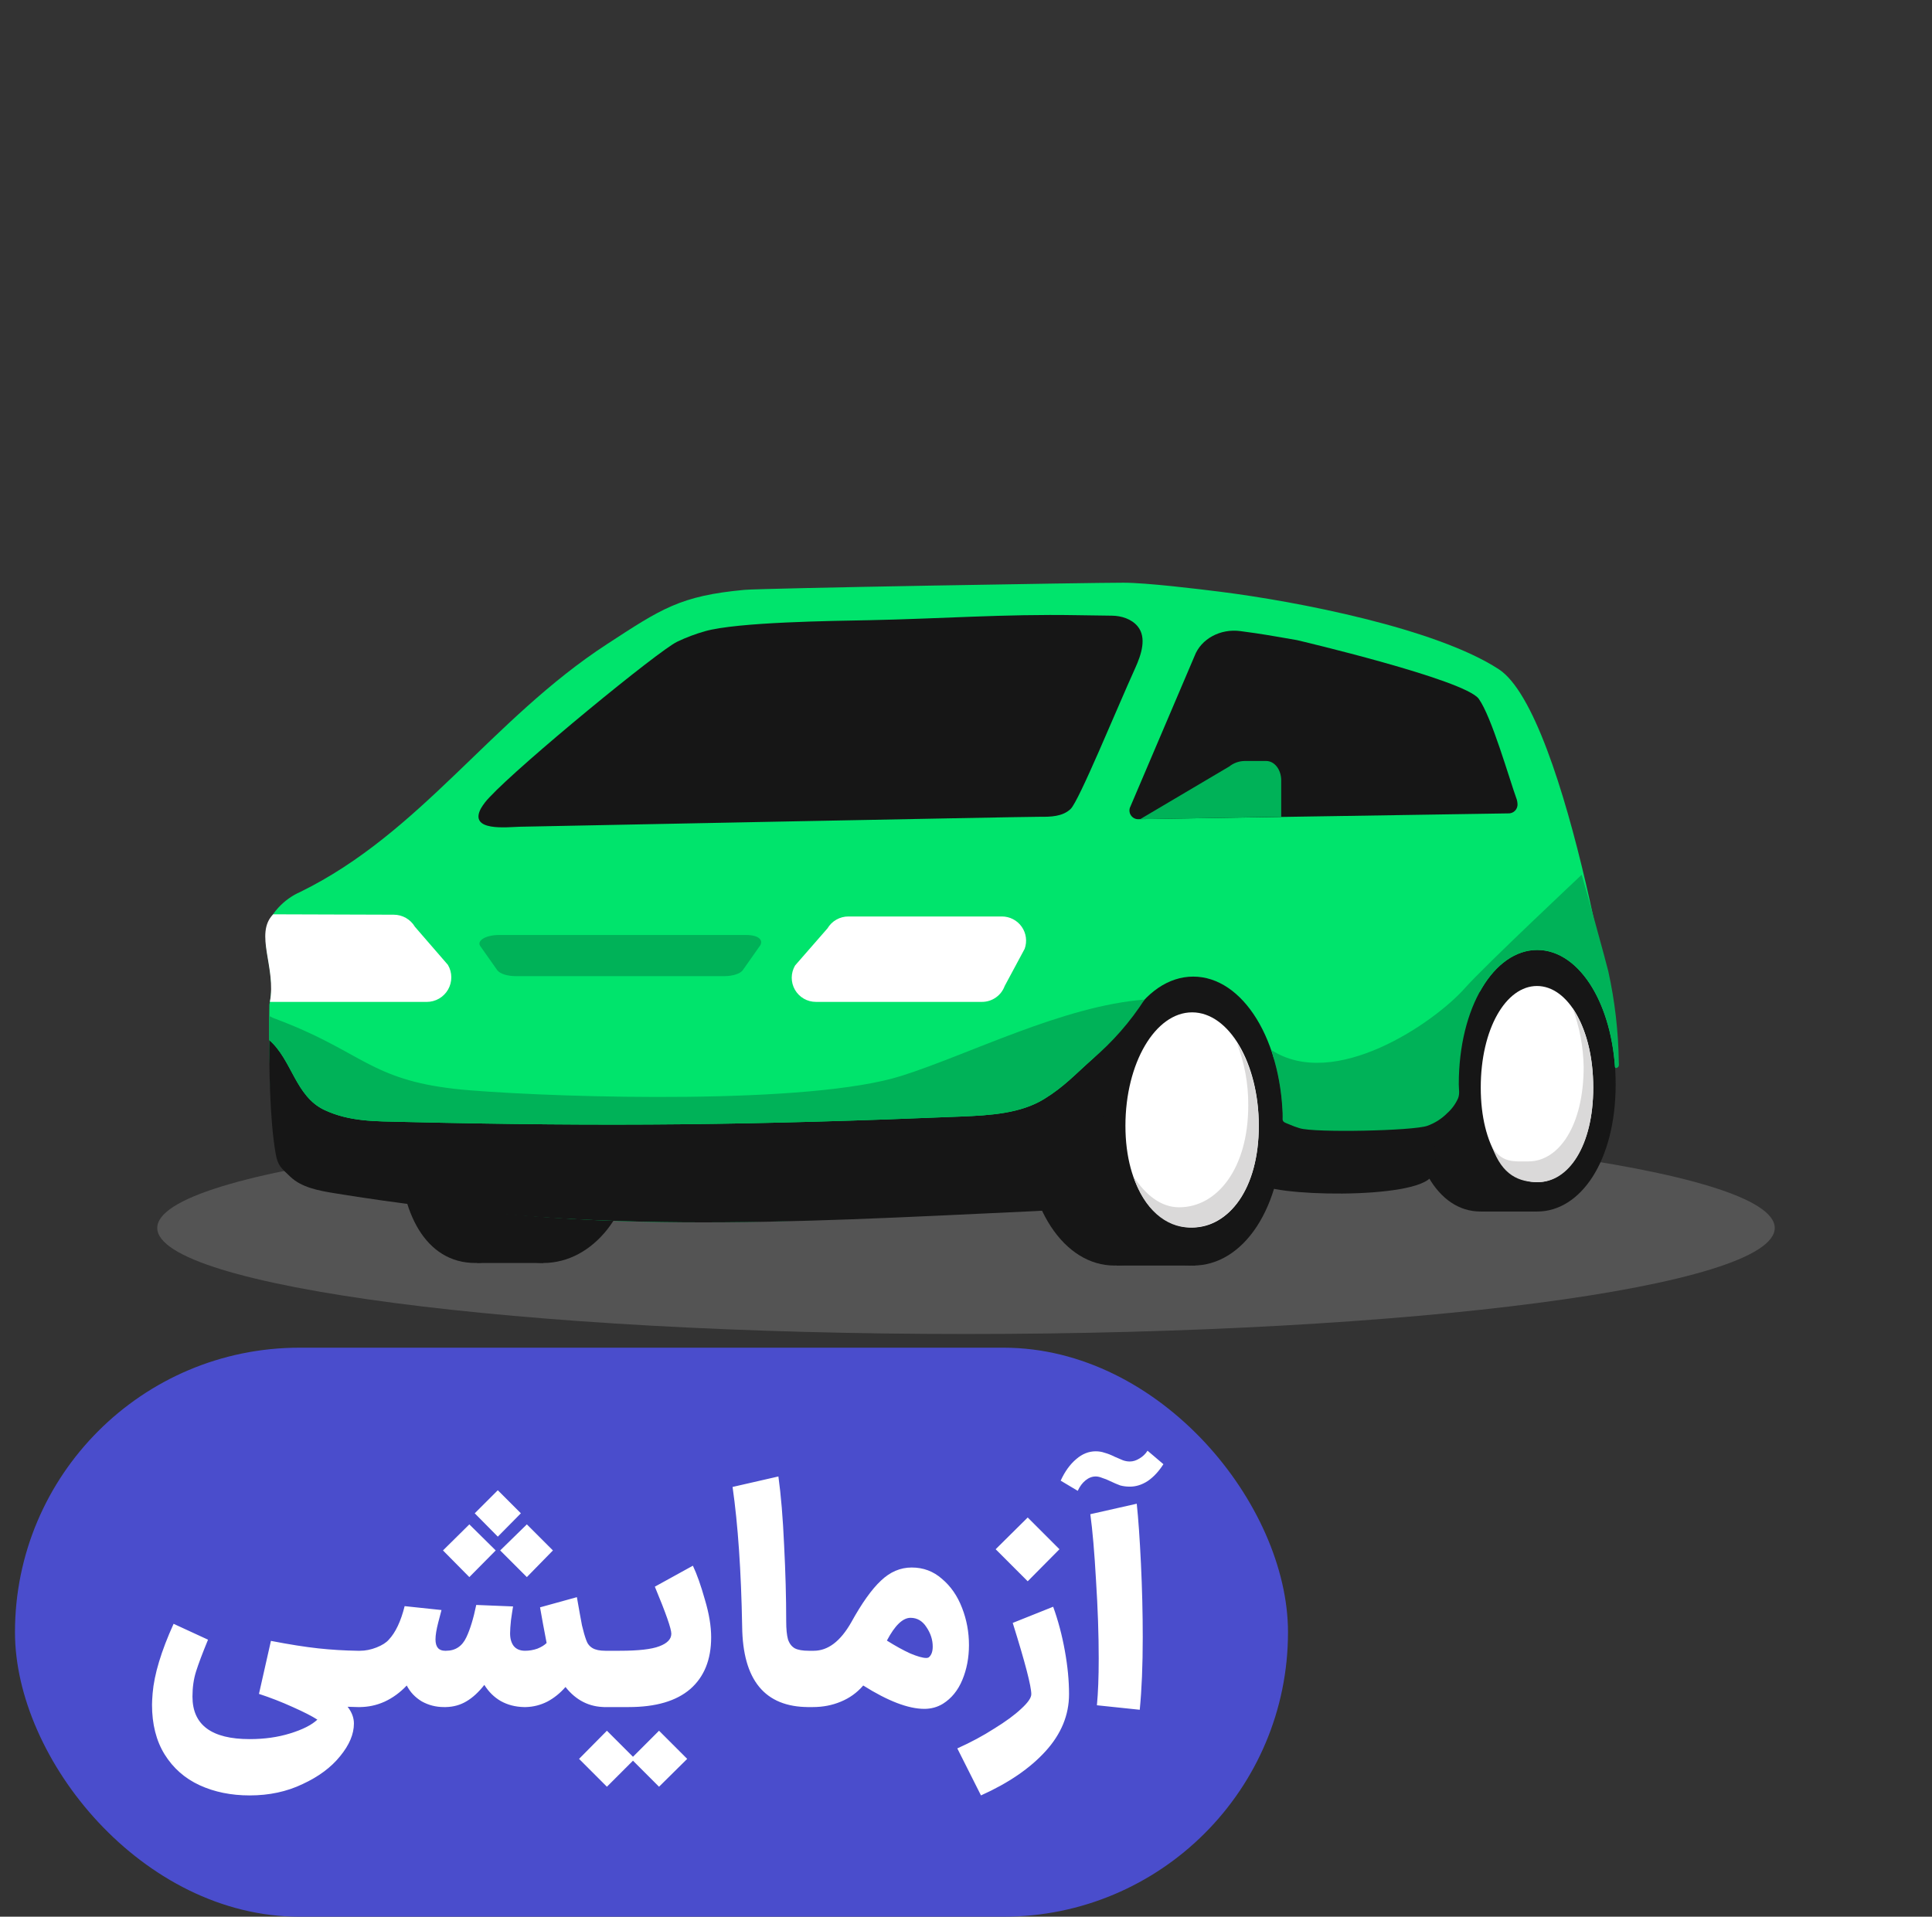 <svg width="129" height="128" viewBox="0 0 129 128" fill="none" xmlns="http://www.w3.org/2000/svg">
<rect x="0" y="0" width="129" height="128" fill="#333333" stroke="none"/>
<path opacity="0.25" d="M64.5 89.086C94.323 89.086 118.5 85.916 118.5 82.005C118.5 78.094 94.323 74.924 64.5 74.924C34.677 74.924 10.5 78.094 10.5 82.005C10.5 85.916 34.677 89.086 64.5 89.086Z" fill="#B8B8B8"/>
<path d="M36.828 76.715C36.828 80.927 35.065 84.343 31.731 84.343C28.398 84.343 26.682 80.927 26.682 76.715C26.682 72.502 28.398 69.867 31.731 69.867C35.065 69.867 36.828 72.502 36.828 76.715Z" fill="#161616"/>
<path d="M42.311 76.715C42.311 80.928 39.609 84.344 36.275 84.344C32.942 84.344 31.179 80.928 31.179 76.715C31.179 72.503 32.942 69.867 36.275 69.867C39.609 69.867 42.311 72.503 42.311 76.715Z" fill="#161616"/>
<path d="M80.402 75.101C80.402 80.731 77.72 84.515 74.411 84.515C71.102 84.515 68.419 80.731 68.419 75.101C68.419 69.471 71.102 65.219 74.411 65.219C77.72 65.219 80.402 69.471 80.402 75.101Z" fill="#161616"/>
<path d="M104.096 72.407C104.096 77.532 101.751 80.907 98.858 80.907C95.965 80.907 94.03 77.532 94.03 72.407C94.03 67.282 95.965 63.44 98.857 63.44C101.75 63.44 104.096 67.282 104.096 72.407Z" fill="#161616"/>
<path d="M18.399 76.516C18.54 77.413 18.759 77.569 19.372 78.233C20.088 79.008 21.19 79.253 22.223 79.445C39.058 82.558 51.203 81.698 68.293 80.791C69.073 80.748 69.887 80.698 70.564 80.306C71.837 79.57 72.218 77.918 72.402 76.446C72.704 74.037 72.835 72.303 73.974 70.165C75.112 68.027 77.651 66.401 79.902 67.239C81.834 67.957 82.821 67.417 83.061 69.486C83.3 71.554 98.483 72.941 99.829 70.535C100.641 69.083 101.856 67.843 103.394 67.242C104.898 66.653 106.811 66.366 107.005 67.983C107.103 68.801 107.422 71.74 108.034 71.24C108.343 70.987 104.654 47.678 100.075 44.693C95.881 41.958 86.602 40.163 81.469 39.517C79.932 39.324 76.557 38.916 75.013 38.914C72.898 38.911 50.908 39.281 49.702 39.392C45.419 39.788 44.156 40.653 40.534 43.013C32.801 48.051 28.129 55.596 20.069 59.555C19.504 59.802 18.997 60.164 18.581 60.62C16.762 62.584 18.597 64.468 17.985 67.087C17.985 67.087 17.869 73.15 18.399 76.516Z" fill="#00E46C"/>
<path d="M32.114 53.983C32.272 53.716 32.462 53.469 32.679 53.248C34.779 50.992 43.952 43.46 45.212 42.857C45.808 42.571 46.428 42.337 47.064 42.156C49.244 41.536 55.682 41.464 58.001 41.418C62.795 41.322 67.073 40.998 71.865 41.082C72.659 41.096 73.453 41.108 74.246 41.116C74.877 41.122 75.55 41.335 75.955 41.82C76.588 42.579 76.205 43.72 75.796 44.621C74.528 47.417 72.048 53.489 71.485 54.025C70.947 54.537 70.14 54.553 69.444 54.545C68.589 54.535 34.883 55.207 34.709 55.211C33.892 55.229 31.265 55.559 32.114 53.983Z" fill="#161616"/>
<path fill-rule="evenodd" clip-rule="evenodd" d="M55.253 61.995L53.088 64.476C52.944 64.721 52.866 65 52.864 65.285C52.862 65.57 52.936 65.85 53.077 66.097C53.219 66.344 53.423 66.549 53.669 66.691C53.916 66.834 54.196 66.908 54.48 66.907H65.564C65.895 66.908 66.219 66.806 66.491 66.616C66.763 66.427 66.969 66.158 67.083 65.847L68.416 63.365C68.504 63.121 68.532 62.86 68.498 62.602C68.464 62.345 68.368 62.1 68.219 61.888C68.07 61.676 67.872 61.503 67.641 61.384C67.411 61.264 67.155 61.203 66.896 61.203H56.645C56.365 61.203 56.089 61.276 55.845 61.415C55.6 61.553 55.397 61.753 55.253 61.995Z" fill="white"/>
<path d="M102.64 78.588H98.857V80.908H102.64V78.588Z" fill="#161616"/>
<path d="M79.819 82.186H74.549V84.516H79.819V82.186Z" fill="#161616"/>
<path fill-rule="evenodd" clip-rule="evenodd" d="M49.824 62.44H33.317C32.412 62.44 31.783 62.837 32.092 63.214L33.214 64.808C33.401 65.036 33.891 65.188 34.438 65.188H48.358C48.905 65.188 49.395 65.036 49.582 64.808L50.704 63.214C51.013 62.837 50.728 62.44 49.824 62.44Z" fill="#00B258"/>
<path d="M36.275 82.16H31.852V84.343H36.275V82.16Z" fill="#161616"/>
<path d="M78.065 68.847L78.054 68.844C77.037 68.535 77.741 66.532 77.112 66.772C76.115 67.151 73.713 70.047 72.939 70.73C71.781 71.753 71.056 72.572 69.708 73.399C68.134 74.364 66.105 74.483 64.189 74.563C50.459 75.131 40.666 75.251 26.928 74.922C25.076 74.878 23.342 74.917 21.656 74.122C19.72 73.209 19.496 70.775 17.981 69.46C17.971 71.089 18 74.771 18.41 77.062C18.554 77.863 18.775 78.002 19.398 78.595C20.126 79.288 21.245 79.507 22.293 79.678C39.389 82.46 51.738 81.692 69.093 80.88C69.886 80.844 70.711 80.798 71.4 80.447C72.692 79.79 73.08 78.314 73.266 76.999C73.573 74.847 73.706 73.296 74.862 71.386C75.607 70.198 76.738 69.301 78.065 68.847Z" fill="#161616"/>
<path d="M98.868 66.189C98.085 66.556 96.924 70.022 96.572 70.862C96.233 71.67 96.239 72.465 95.861 73.249C95.42 74.164 94.873 74.83 93.988 75.184C93.14 75.524 87.451 75.586 86.594 75.278C85.046 74.722 83.947 73.174 83.161 71.54C83.17 72.939 83.125 74.343 83.335 75.719C83.477 76.654 83.51 78.169 83.976 78.963C84.533 79.912 94.65 80.141 95.593 78.535C96.048 77.759 95.671 76.207 95.871 75.336C96.484 72.662 96.804 72.94 97.997 70.534C98.465 69.568 99.131 68.71 99.951 68.018C100.092 66.524 99.906 65.703 98.868 66.189Z" fill="#161616"/>
<path d="M85.664 75.101C85.664 80.731 82.981 84.515 79.672 84.515C76.363 84.515 73.681 80.731 73.681 75.101C73.681 69.471 76.363 65.219 79.672 65.219C82.981 65.219 85.664 69.471 85.664 75.101Z" fill="#161616"/>
<path d="M84.05 75.181C84.05 79.364 82.057 81.976 79.598 81.976C77.139 81.976 75.145 79.364 75.145 75.181C75.145 70.997 77.139 67.606 79.598 67.606C82.057 67.606 84.05 70.997 84.05 75.181Z" fill="white"/>
<path d="M82.571 69.625C83.096 70.964 83.359 72.391 83.346 73.829C83.346 78.012 81.281 80.624 78.733 80.624C77.521 80.624 76.499 79.81 75.676 78.556C76.37 80.721 77.835 81.965 79.435 81.975C82.114 81.992 84.049 79.363 84.049 75.18C84.049 72.984 83.48 71.008 82.571 69.625Z" fill="#DAD9D9"/>
<path d="M18.018 66.909H28.49C28.78 66.909 29.064 66.834 29.315 66.689C29.566 66.544 29.774 66.335 29.918 66.084C30.062 65.832 30.136 65.548 30.134 65.258C30.133 64.969 30.054 64.685 29.907 64.435L27.704 61.891C27.558 61.645 27.351 61.442 27.103 61.3C26.855 61.159 26.574 61.085 26.288 61.085L18.24 61.059C16.964 62.355 18.459 64.638 18.018 66.909Z" fill="white"/>
<path d="M75.439 53.952L79.762 43.806C80.196 42.662 81.49 41.962 82.828 42.147L83.831 42.285C84.496 42.377 86.607 42.75 86.607 42.75C86.607 42.75 97.816 45.381 98.738 46.67C99.603 47.88 100.759 51.968 101.282 53.413C101.304 53.498 101.318 53.585 101.324 53.673C101.332 53.758 101.322 53.843 101.293 53.924C101.265 54.005 101.22 54.078 101.16 54.14C101.101 54.201 101.029 54.249 100.949 54.28C100.869 54.311 100.784 54.324 100.699 54.319L76.053 54.705C75.958 54.714 75.861 54.7 75.772 54.663C75.684 54.626 75.606 54.567 75.545 54.493C75.484 54.418 75.442 54.33 75.424 54.236C75.406 54.141 75.411 54.044 75.439 53.952Z" fill="#161616"/>
<path fill-rule="evenodd" clip-rule="evenodd" d="M82.076 51.188C82.367 50.954 82.729 50.825 83.103 50.82H84.548C85.099 50.82 85.547 51.398 85.547 52.111V54.549L76.126 54.707L82.076 51.188Z" fill="#00B258"/>
<path d="M107.878 72.407C107.878 77.532 105.533 80.907 102.64 80.907C99.747 80.907 97.402 77.532 97.402 72.407C97.402 67.282 99.747 63.44 102.64 63.44C105.533 63.44 107.878 67.282 107.878 72.407Z" fill="#161616"/>
<path d="M106.38 72.629C106.38 76.548 104.699 78.945 102.625 78.945C100.551 78.945 98.87 76.548 98.87 72.629C98.87 68.711 100.551 65.846 102.625 65.846C104.699 65.846 106.38 68.711 106.38 72.629Z" fill="white"/>
<path d="M104.992 67.303C105.464 68.564 105.718 69.897 105.741 71.244C105.741 75.163 104.09 77.56 102.054 77.56C101.13 77.56 100.286 77.683 99.639 76.603C100.302 78.487 101.422 78.945 102.693 78.945C104.73 78.945 106.381 76.548 106.381 72.629C106.381 70.488 105.896 68.665 104.992 67.303Z" fill="#DAD9D9"/>
<path d="M108.088 70.95C108.062 68.899 107.826 66.856 107.384 64.853C107.277 64.378 105.768 58.893 105.61 58.416C105.61 58.416 99.097 64.534 97.812 65.987C95.776 68.291 89.095 72.897 84.863 70.104C84.924 70.144 84.968 70.415 84.991 70.487C85.033 70.624 85.074 70.761 85.112 70.899C85.191 71.182 85.261 71.468 85.321 71.755C85.448 72.361 85.539 72.974 85.593 73.591C85.614 73.836 85.63 74.081 85.641 74.327C85.647 74.452 85.637 74.624 85.639 74.749C85.643 74.956 85.882 74.999 86.046 75.073C86.289 75.18 86.538 75.271 86.792 75.347C87.759 75.654 94.348 75.523 95.306 75.183C95.807 75.002 96.261 74.713 96.635 74.335C96.947 74.056 97.195 73.713 97.363 73.33C97.476 73.015 97.403 72.727 97.403 72.406C97.403 67.283 99.748 63.439 102.641 63.439C105.314 63.439 107.515 66.722 107.835 71.264C107.858 71.285 107.87 71.314 107.902 71.328C108.147 71.262 108.09 71.091 108.088 70.95Z" fill="#00B258"/>
<path d="M76.421 66.754C70.986 67.174 64.745 70.403 60.191 71.847C54.107 73.776 37.833 73.327 31.401 72.814C31.215 72.799 31.029 72.783 30.843 72.765C30.666 72.748 30.489 72.729 30.312 72.709C30.144 72.689 29.977 72.668 29.81 72.646C29.651 72.624 29.493 72.601 29.335 72.576C29.185 72.553 29.035 72.527 28.885 72.501C28.742 72.475 28.6 72.448 28.458 72.419C28.323 72.391 28.187 72.361 28.053 72.331C27.924 72.301 27.795 72.27 27.667 72.237C27.544 72.205 27.422 72.172 27.3 72.137C27.182 72.103 27.065 72.068 26.949 72.031C26.835 71.995 26.723 71.959 26.612 71.92C26.503 71.883 26.395 71.844 26.288 71.804C26.183 71.765 26.079 71.725 25.975 71.683C25.872 71.641 25.77 71.599 25.672 71.557C25.573 71.514 25.474 71.471 25.376 71.426C25.278 71.381 25.181 71.336 25.086 71.29C24.99 71.244 24.895 71.197 24.8 71.15C24.705 71.102 24.61 71.054 24.516 71.005C24.421 70.956 24.327 70.906 24.233 70.856C24.139 70.806 24.044 70.755 23.948 70.703C23.853 70.651 23.757 70.599 23.661 70.546L23.369 70.386L23.071 70.221C22.969 70.165 22.867 70.109 22.765 70.054C22.66 69.997 22.554 69.94 22.448 69.884C22.339 69.825 22.23 69.767 22.12 69.71C22.007 69.65 21.893 69.591 21.779 69.532C21.66 69.471 21.541 69.411 21.422 69.352C21.298 69.29 21.174 69.229 21.049 69.169C20.918 69.106 20.788 69.045 20.657 68.984C20.519 68.92 20.382 68.857 20.244 68.796C20.1 68.731 19.955 68.668 19.809 68.606C19.657 68.541 19.504 68.477 19.351 68.415C19.19 68.349 19.028 68.284 18.866 68.22C18.682 68.148 18.496 68.08 18.311 68.008C18.232 67.98 18.156 67.945 18.083 67.903C18.049 67.88 18.014 67.86 17.977 67.843C17.958 68.085 17.984 68.95 17.981 69.46C19.495 70.775 19.72 73.21 21.655 74.122C23.342 74.917 25.076 74.878 26.928 74.922C40.666 75.25 50.459 75.131 64.188 74.563C66.105 74.484 68.134 74.364 69.707 73.399C71.057 72.571 71.781 71.753 72.939 70.73C74.288 69.583 75.462 68.243 76.421 66.754Z" fill="#00B258"/>
<path d="M17.979 69.794C17.979 69.674 17.979 69.564 17.98 69.459C17.979 69.561 17.979 69.675 17.979 69.794Z" fill="#8F8F8F"/>
<rect x="1" y="90" width="85" height="38" rx="19" fill="#4A4DCC"/>
<path d="M16.671 119.9C15.431 119.9 14.317 119.673 13.331 119.22C12.344 118.767 11.564 118.08 10.991 117.16C10.431 116.253 10.15 115.147 10.15 113.84C10.15 113.68 10.164 113.427 10.191 113.08C10.297 111.813 10.764 110.267 11.591 108.44L13.89 109.5C13.517 110.407 13.251 111.113 13.091 111.62C12.931 112.127 12.851 112.687 12.851 113.3C12.851 115.193 14.124 116.14 16.671 116.14C17.657 116.14 18.557 116.013 19.37 115.76C20.197 115.507 20.804 115.2 21.191 114.84C20.844 114.613 20.297 114.333 19.55 114C18.817 113.667 18.064 113.373 17.291 113.12L18.09 109.58C19.331 109.82 20.384 109.987 21.25 110.08C22.117 110.173 22.991 110.227 23.87 110.24H24.07L24.27 112.12L24.07 114H23.87L23.21 113.98C23.491 114.34 23.631 114.713 23.631 115.1C23.631 115.807 23.324 116.533 22.71 117.28C22.11 118.027 21.277 118.647 20.21 119.14C19.157 119.647 17.977 119.9 16.671 119.9ZM40.419 114C39.352 114 38.465 113.553 37.758 112.66C37.398 113.073 36.992 113.4 36.538 113.64C36.085 113.867 35.612 113.987 35.118 114H35.059H35.038H34.978C34.405 113.987 33.892 113.853 33.438 113.6C32.998 113.347 32.632 112.987 32.339 112.52C31.952 113.013 31.552 113.38 31.139 113.62C30.738 113.86 30.285 113.987 29.779 114H29.639C29.105 114 28.612 113.873 28.159 113.62C27.718 113.353 27.385 113 27.159 112.56C26.718 113.027 26.225 113.387 25.678 113.64C25.145 113.88 24.585 114 23.998 114H23.939L23.738 112.12L23.939 110.24H24.038C24.398 110.24 24.765 110.167 25.139 110.02C25.512 109.873 25.785 109.7 25.959 109.5C26.412 109.02 26.765 108.273 27.018 107.26L29.479 107.52C29.452 107.613 29.378 107.893 29.259 108.36C29.139 108.827 29.078 109.2 29.078 109.48C29.078 109.987 29.292 110.24 29.718 110.24H29.779C30.405 110.24 30.858 109.94 31.139 109.34C31.392 108.807 31.612 108.087 31.799 107.18L34.258 107.28C34.218 107.507 34.172 107.813 34.118 108.2C34.078 108.573 34.059 108.867 34.059 109.08C34.059 109.427 34.139 109.707 34.298 109.92C34.472 110.133 34.725 110.24 35.059 110.24C35.339 110.24 35.612 110.193 35.879 110.1C36.145 109.993 36.352 109.867 36.498 109.72C36.325 108.827 36.178 108.033 36.059 107.34L38.519 106.66C38.665 107.5 38.779 108.127 38.858 108.54C38.952 108.94 39.045 109.267 39.139 109.52C39.218 109.76 39.358 109.94 39.559 110.06C39.758 110.18 40.045 110.24 40.419 110.24H40.538L40.739 112.12L40.538 114H40.419ZM31.338 101.8L33.099 103.54L31.338 105.32L29.578 103.54L31.338 101.8ZM33.239 99.52L34.779 101.06L33.239 102.62L31.698 101.06L33.239 99.52ZM35.178 101.8L36.919 103.54L35.178 105.32L33.398 103.54L35.178 101.8ZM40.304 110.24H41.384C42.624 110.24 43.504 110.14 44.024 109.94C44.557 109.74 44.824 109.46 44.824 109.1C44.824 108.767 44.457 107.72 43.724 105.96L46.264 104.56C46.531 105.12 46.797 105.873 47.064 106.82C47.344 107.753 47.484 108.593 47.484 109.34C47.484 110.833 47.017 111.987 46.084 112.8C45.151 113.6 43.784 114 41.984 114H40.304V110.24ZM40.524 115.58L42.264 117.32C43.037 116.547 43.424 116.16 43.424 116.16L44.004 115.58L45.884 117.46L44.004 119.32L42.264 117.58C41.49 118.353 41.104 118.74 41.104 118.74L40.524 119.32L38.664 117.46L40.524 115.58ZM53.995 114C51.075 114 49.594 112.207 49.554 108.62C49.488 104.927 49.275 101.82 48.914 99.3L51.974 98.6C52.148 99.853 52.275 101.38 52.355 103.18C52.448 104.98 52.495 106.673 52.495 108.26C52.495 108.793 52.535 109.2 52.614 109.48C52.708 109.76 52.861 109.96 53.075 110.08C53.288 110.187 53.594 110.24 53.995 110.24H54.094L54.294 112.12L54.094 114H53.995ZM53.978 110.24H54.338C55.285 110.24 56.118 109.607 56.838 108.34C57.545 107.06 58.205 106.133 58.818 105.56C59.431 104.973 60.118 104.68 60.878 104.68C61.651 104.68 62.325 104.933 62.898 105.44C63.485 105.933 63.931 106.58 64.238 107.38C64.545 108.167 64.698 108.993 64.698 109.86C64.698 110.7 64.551 111.473 64.258 112.18C63.965 112.887 63.531 113.42 62.958 113.78C62.585 114.007 62.171 114.12 61.718 114.12C60.651 114.12 59.291 113.6 57.638 112.56C57.225 113.04 56.725 113.4 56.138 113.64C55.565 113.88 54.945 114 54.278 114H53.898L53.978 110.24ZM59.218 109.56C59.791 109.92 60.311 110.207 60.778 110.42C61.258 110.62 61.611 110.72 61.838 110.72C61.931 110.72 61.998 110.7 62.038 110.66C62.198 110.513 62.278 110.28 62.278 109.96C62.278 109.507 62.138 109.073 61.858 108.66C61.591 108.247 61.238 108.04 60.798 108.04C60.278 108.04 59.751 108.547 59.218 109.56ZM63.92 116.76C64.813 116.36 65.633 115.92 66.38 115.44C67.14 114.973 67.74 114.533 68.18 114.12C68.633 113.707 68.86 113.38 68.86 113.14C68.86 112.607 68.447 111.02 67.62 108.38L70.32 107.3C70.653 108.22 70.913 109.2 71.1 110.24C71.287 111.267 71.38 112.233 71.38 113.14C71.38 114.527 70.86 115.793 69.82 116.94C68.78 118.087 67.34 119.073 65.5 119.9L63.92 116.76ZM68.62 101.34L70.74 103.46L68.62 105.6L66.48 103.46L68.62 101.34ZM73.241 113.88C73.321 113.04 73.361 112 73.361 110.76C73.361 109.147 73.301 107.407 73.181 105.54C73.075 103.66 72.948 102.187 72.801 101.12L75.901 100.42C76.008 101.42 76.101 102.753 76.181 104.42C76.261 106.087 76.301 107.727 76.301 109.34C76.301 111.22 76.234 112.833 76.101 114.18L73.241 113.88ZM70.821 98.88C71.101 98.267 71.448 97.787 71.861 97.44C72.261 97.093 72.695 96.92 73.161 96.92C73.374 96.92 73.575 96.953 73.761 97.02C73.961 97.073 74.181 97.16 74.421 97.28C74.661 97.387 74.848 97.467 74.981 97.52C75.128 97.573 75.281 97.6 75.441 97.6C75.654 97.6 75.868 97.533 76.081 97.4C76.308 97.267 76.488 97.093 76.621 96.88L77.681 97.78C77.374 98.26 77.028 98.633 76.641 98.9C76.254 99.153 75.855 99.28 75.441 99.28C75.215 99.28 75.001 99.253 74.801 99.2C74.615 99.133 74.381 99.033 74.101 98.9C73.941 98.82 73.775 98.753 73.601 98.7C73.441 98.633 73.294 98.6 73.161 98.6C72.921 98.6 72.695 98.687 72.481 98.86C72.268 99.033 72.094 99.267 71.961 99.56L70.821 98.88Z" fill="white"/>
</svg>
